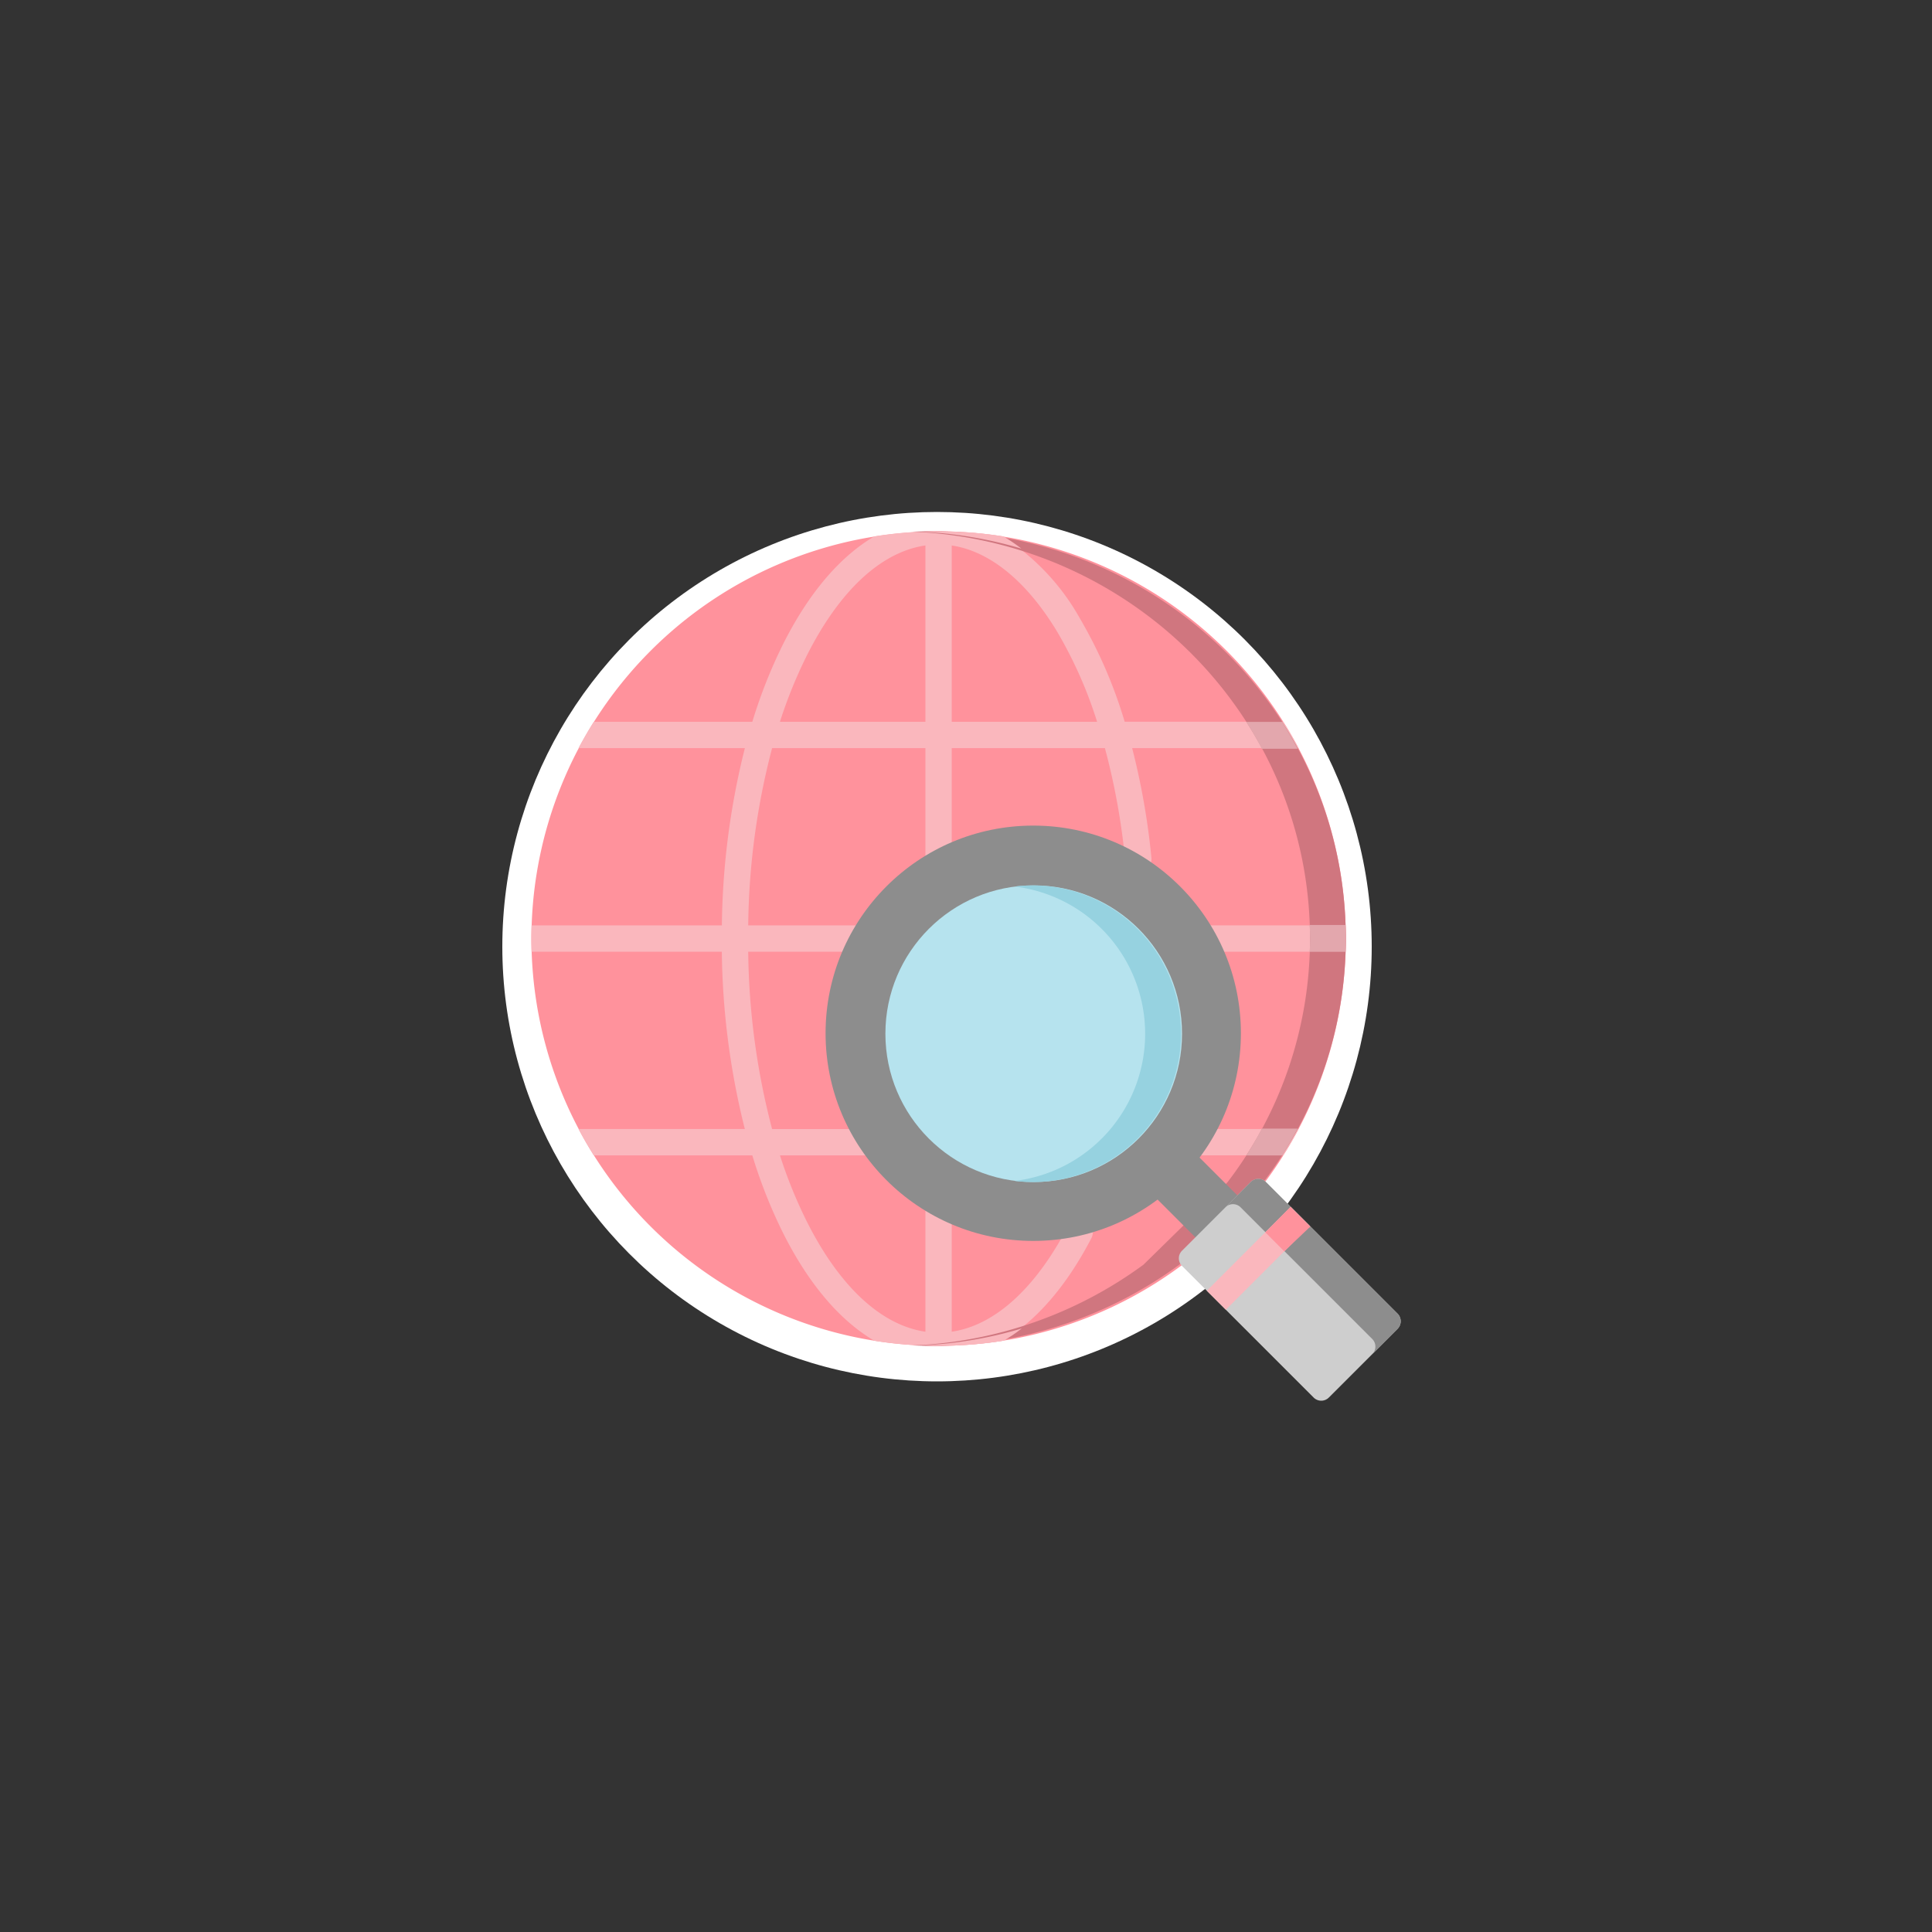 <svg xmlns="http://www.w3.org/2000/svg" width="200" height="200" viewBox="0 0 200 200">
  <rect x="0" y="0" width="200" height="200" fill="#333333" stroke="none"/>
  <g id="Group_1087" data-name="Group 1087" transform="translate(-344 -7711)">
    <circle id="Ellipse_54" data-name="Ellipse 54" cx="45" cy="45" r="45" transform="translate(396 7764)" fill="#fff"/>
  <path id="Path_623" data-name="Path 623" d="M67.408,75.932a42.152,42.152,0,1,1,8.518-8.518" transform="translate(399 7765.994)" fill="#ff929c"/>
    <path id="Path_624" data-name="Path 624" d="M64.183,34.133a1.365,1.365,0,0,0,.01-.346A74.632,74.632,0,0,0,62.2,22.448H79.43q-.739-1.4-1.579-2.727H61.427A48.472,48.472,0,0,0,56.784,9.009,23.814,23.814,0,0,0,48.746.518a42.49,42.49,0,0,0-13.232.01c-3.578,2.1-6.825,5.908-9.479,11.216a52.19,52.19,0,0,0-3.154,7.978H6.467q-.839,1.33-1.579,2.727H22.109A78.549,78.549,0,0,0,19.728,40.8H.024C.01,41.255,0,41.709,0,42.165s.01.91.024,1.363h19.7a78.568,78.568,0,0,0,2.381,18.353H4.888q.739,1.4,1.579,2.727H22.88a52.2,52.2,0,0,0,3.154,7.978c2.654,5.308,5.9,9.116,9.479,11.215a42.482,42.482,0,0,0,13.276,0c3.447-2.02,6.592-5.623,9.189-10.619a1.368,1.368,0,0,0,.137-.418l1.281-8.16H77.853q.838-1.331,1.579-2.727H59.825l2.882-18.353H84.294c.014-.453.024-.907.024-1.363s-.01-.911-.024-1.363H63.135ZM40.8,82.862c-4.587-.667-8.92-4.689-12.323-11.495a48.75,48.75,0,0,1-2.735-6.759H40.8V82.862Zm0-20.98H24.927a75.234,75.234,0,0,1-2.472-18.353H40.8V61.882Zm0-21.08H22.455a75.227,75.227,0,0,1,2.472-18.353H40.8V40.8Zm0-21.08H25.738a48.77,48.77,0,0,1,2.735-6.759C31.876,6.157,36.209,2.136,40.8,1.469V19.722ZM43.523,1.472c3.94.589,7.774,3.711,10.925,8.943a44.866,44.866,0,0,1,4.124,9.307H43.523V1.472ZM55.457,72.123c-3.341,6.34-7.531,10.094-11.934,10.739V64.608H56.637Zm1.608-10.242H43.523V43.529H59.947Zm3.31-21.08H43.522V22.448H59.381a71.391,71.391,0,0,1,2.08,11.435Z" transform="translate(399 7765.996)" fill="#fab7bd"/>
    <path id="Path_625" data-name="Path 625" d="M231.634.006c-.621,0-1.239.016-1.854.042,22.884.952,41.139,19.443,41.139,42.118a41.441,41.441,0,0,1-8.559,25.248l-8.686,8.518a43.309,43.309,0,0,1-23.866,8.353c.605.025,1.213.04,1.825.04a43.361,43.361,0,0,0,25.748-8.394l8.686-8.518a41.442,41.442,0,0,0,8.559-25.248C274.626,18.881,255.378.006,231.634.006Z" transform="translate(208.691 7765.994)" fill="#d0767f"/>
    <g id="Group_985" data-name="Group 985" transform="translate(473.019 7806.756)">
      <path id="Path_626" data-name="Path 626" d="M424.346,352.439q-.754,1.423-1.61,2.78h3.707l.007-.012q.849-1.348,1.6-2.763l0-.006Z" transform="translate(-422.736 -331.364)" fill="#e3a7ad"/>
      <path id="Path_627" data-name="Path 627" d="M463.127,232.373H459.42c.015.462.025.925.025,1.39s-.01.928-.024,1.39h3.707q.01-.33.017-.66c0-.243.007-.486.007-.729,0-.283-.005-.565-.011-.846Q463.136,232.645,463.127,232.373Z" transform="translate(-452.852 -232.373)" fill="#e3a7ad"/>
    </g>
    <g id="Group_986" data-name="Group 986" transform="translate(439.294 7766.002)">
      <path id="Path_628" data-name="Path 628" d="M240.211,1.79A17.585,17.585,0,0,0,238.348.528c-.2-.032-.408-.061-.613-.09L237.4.391q-.288-.039-.578-.074l-.4-.045c-.179-.02-.359-.04-.539-.058q-.434-.043-.871-.077c-.128-.01-.258-.018-.387-.026-.206-.014-.413-.028-.62-.039l-.389-.019q-.331-.015-.664-.025l-.332-.01c-.332-.008-.664-.013-1-.013-.621,0-1.239.016-1.854.042A42.914,42.914,0,0,1,240.211,1.79Z" transform="translate(-229.777 -0.004)" fill="#fab7bd"/>
      <path id="Path_629" data-name="Path 629" d="M233.084,472.024c.141,0,.283-.007.424-.013.2-.008.4-.019.6-.03l.252-.013c.235-.014.47-.031.7-.049l.138-.01q.387-.031.772-.069l.063-.006q.409-.041.816-.089l.014,0q.834-.1,1.659-.229a17.435,17.435,0,0,0,1.857-1.263A42.893,42.893,0,0,1,229.94,472c.605.025,1.213.041,1.825.041q.44,0,.878-.009C232.79,472.034,232.937,472.028,233.084,472.024Z" transform="translate(-229.911 -387.727)" fill="#fab7bd"/>
    </g>
    <path id="Path_630" data-name="Path 630" d="M424.334,115.087h3.706q-.754-1.423-1.61-2.78h-3.708Q423.578,113.664,424.334,115.087Z" transform="translate(50.294 7673.422)" fill="#e3a7ad"/>
    <rect id="Rectangle_726" data-name="Rectangle 726" width="8.421" height="6.141" transform="translate(468.806 7840.148) rotate(-135)" fill="#8d8d8d"/>
    <circle id="Ellipse_60" data-name="Ellipse 60" cx="21.497" cy="21.497" r="21.497" transform="translate(429.463 7796.465)" fill="#8d8d8d"/>
    <circle id="Ellipse_61" data-name="Ellipse 61" cx="15.354" cy="15.354" r="15.354" transform="translate(435.656 7802.656)" fill="#b6e3ee"/>
    <path id="Path_631" data-name="Path 631" d="M298.614,215.012a15.322,15.322,0,0,0-12.711-4.381,15.35,15.35,0,0,1,0,30.477,15.351,15.351,0,0,0,12.711-26.1Z" transform="translate(163.139 7592.143)" fill="#96d2e0"/>
    <path id="Path_632" data-name="Path 632" d="M406.368,399.254l-7.113,7.113a1.112,1.112,0,0,1-1.573,0L384.055,392.74a1.112,1.112,0,0,1,0-1.573l7.113-7.113a1.112,1.112,0,0,1,1.573,0l13.627,13.627A1.112,1.112,0,0,1,406.368,399.254Z" transform="translate(82.306 7449.307)" fill="#cecece"/>
    <path id="Path_633" data-name="Path 633" d="M413.26,384.049l-2.621,2.621a1.112,1.112,0,0,1,1.573,0L425.839,400.3a1.112,1.112,0,0,1,0,1.573l2.621-2.621a1.112,1.112,0,0,0,0-1.573l-13.628-13.628A1.112,1.112,0,0,0,413.26,384.049Z" transform="translate(60.214 7449.311)" fill="#8d8d8d"/>
    <path id="Path_634" data-name="Path 634" d="M408.6,399.918h0l-8.686,8.686h0l1.966,1.966h0l8.686-8.686h0Z" transform="translate(69.015 7436.016)" fill="#fab7bd"/>
    <path id="Path_635" data-name="Path 635" d="M436.534,399.918h0l-2.605,2.641,1.957,1.961,2.566-2.439.146-.106Z" transform="translate(41.062 7436.016)" fill="#ff929c"/>
  </g>
</svg>
